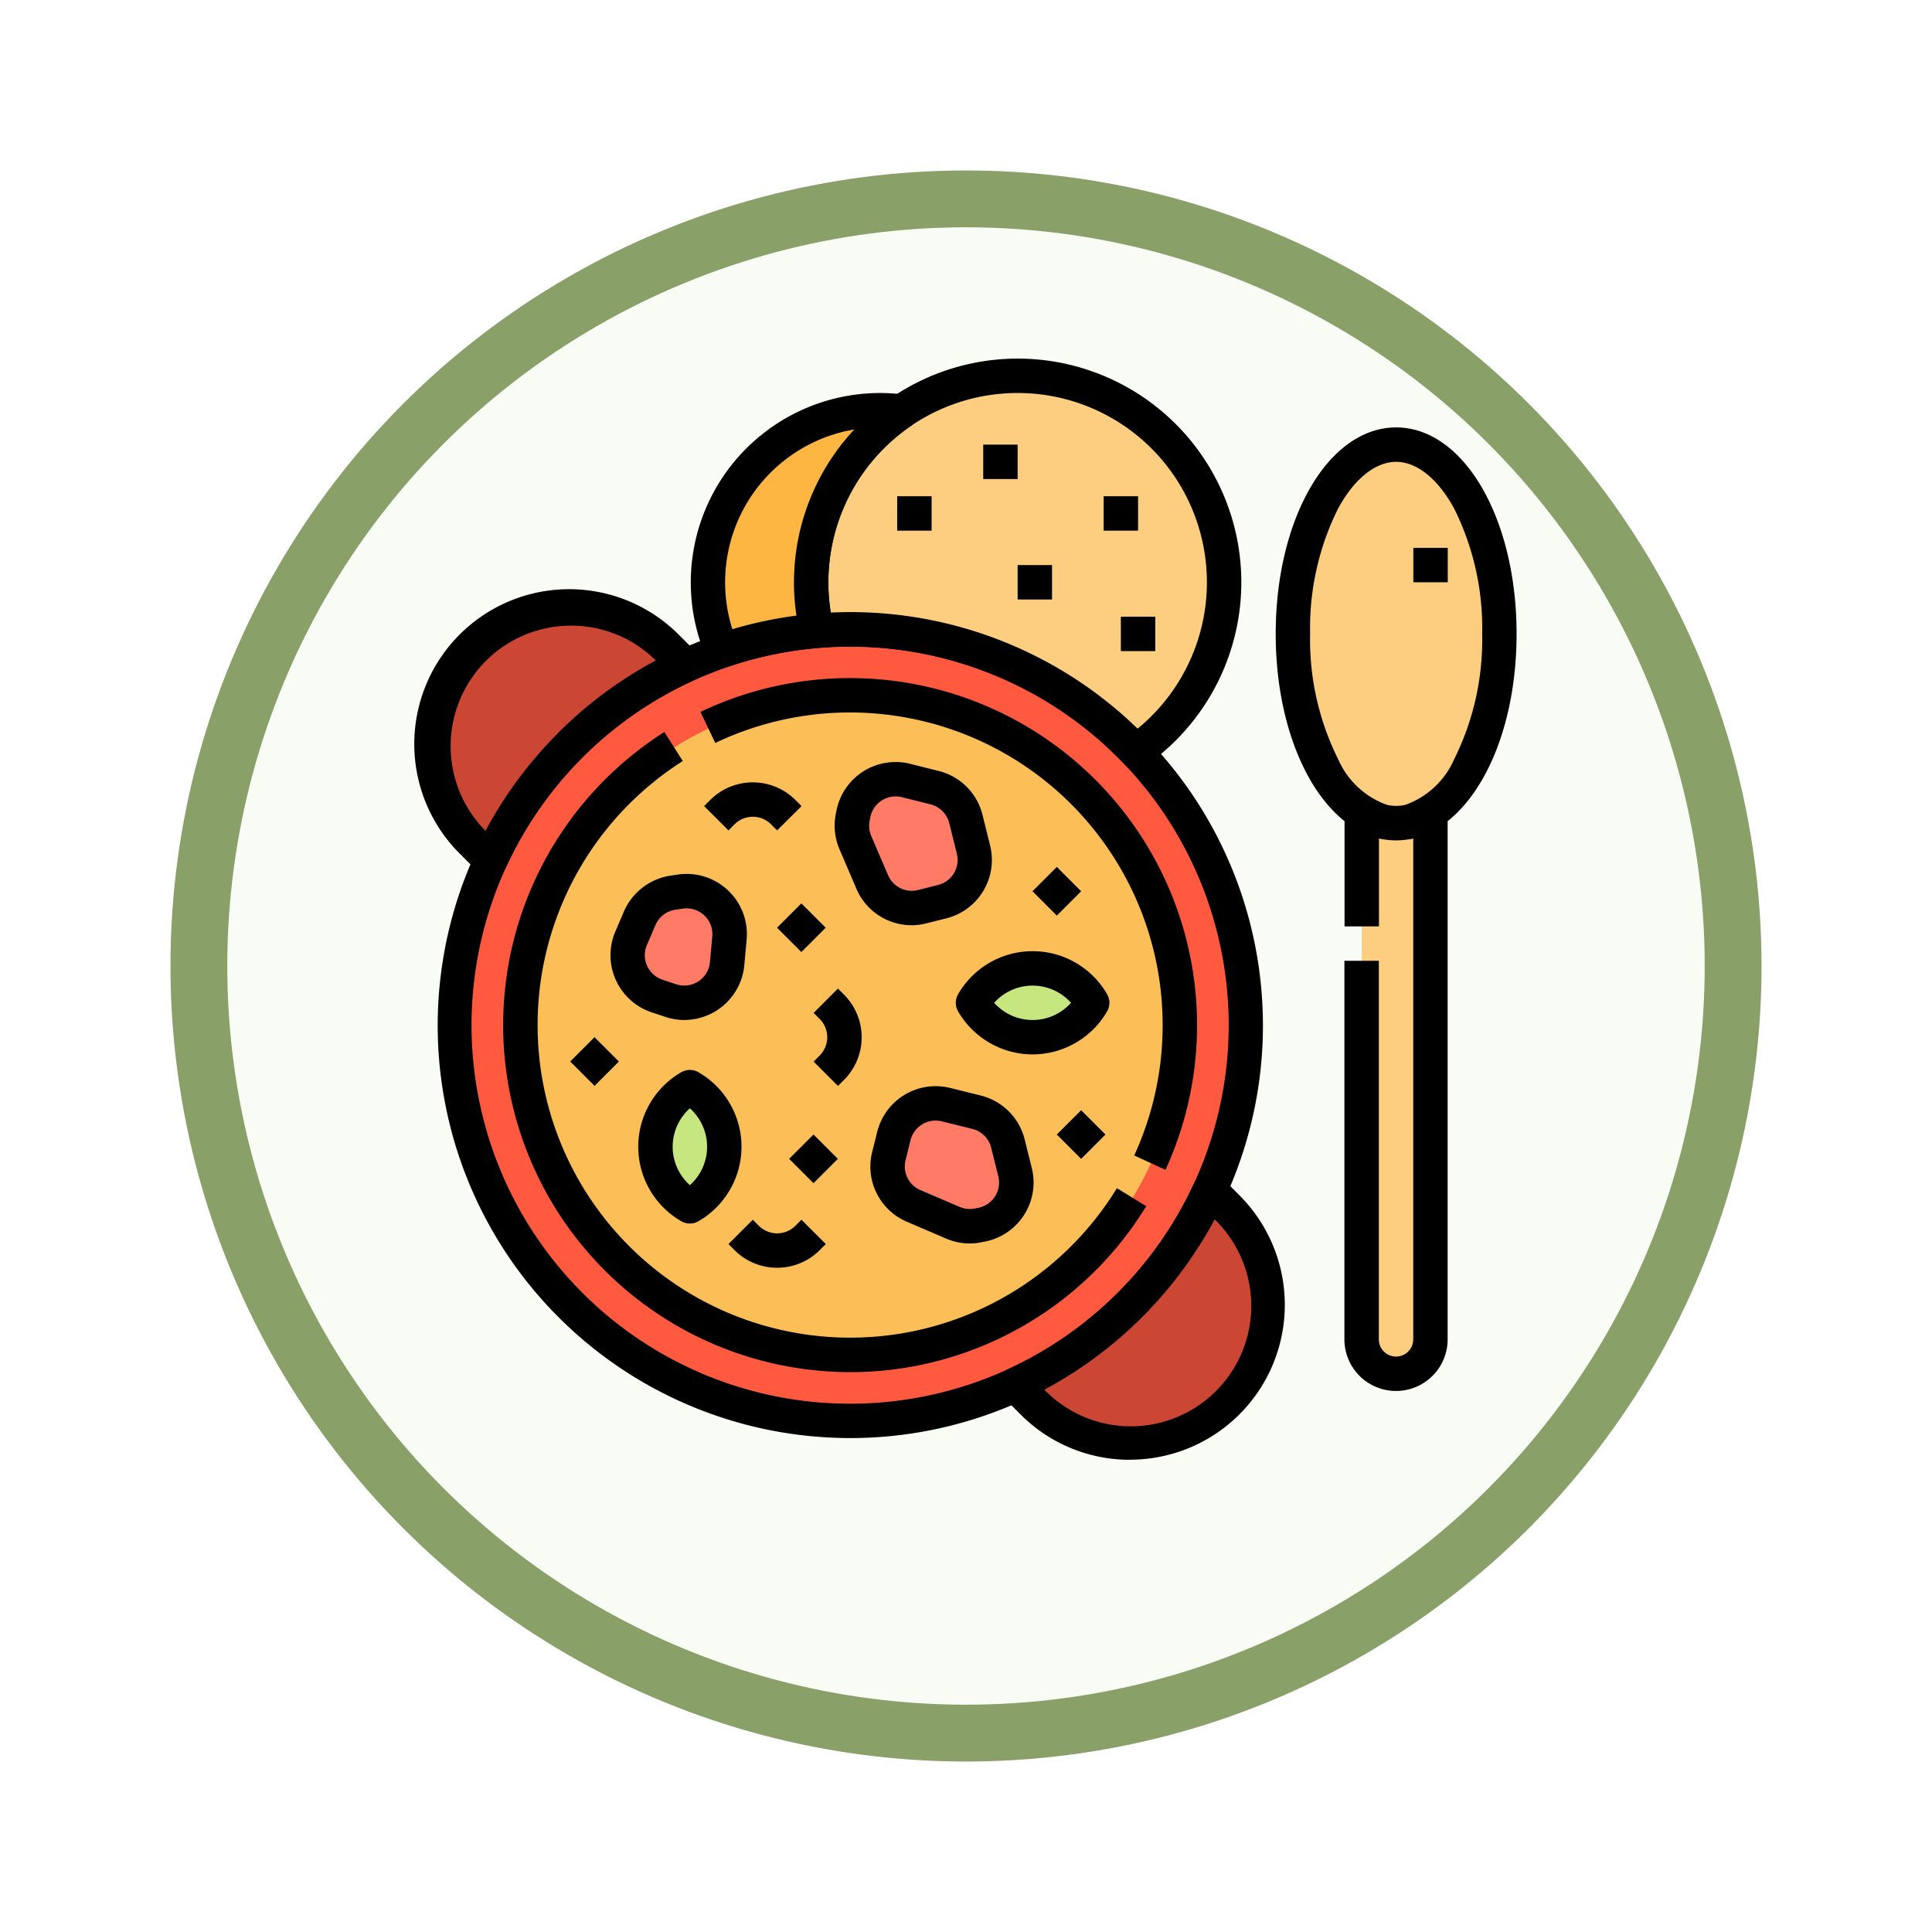 <svg xmlns="http://www.w3.org/2000/svg" xmlns:xlink="http://www.w3.org/1999/xlink" width="102" height="102" viewBox="0 0 102 102">
  <defs>
    <filter id="Elipse_11493" x="0" y="0" width="102" height="102" filterUnits="userSpaceOnUse">
      <feOffset dy="3" input="SourceAlpha"/>
      <feGaussianBlur stdDeviation="3" result="blur"/>
      <feFlood flood-opacity="0.161"/>
      <feComposite operator="in" in2="blur"/>
      <feComposite in="SourceGraphic"/>
    </filter>
  </defs>
  <g id="Grupo_1148468" data-name="Grupo 1148468" transform="translate(-198 -495)">
    <g transform="matrix(1, 0, 0, 1, 198, 495)" filter="url(#Elipse_11493)">
      <g id="Elipse_11493-2" data-name="Elipse 11493" transform="translate(9 6)" fill="#f8fcf4" stroke="#89a068" stroke-width="3">
        <circle cx="42" cy="42" r="42" stroke="none"/>
        <circle cx="42" cy="42" r="40.5" fill="none"/>
      </g>
    </g>
    <g id="tikka-masala" transform="translate(219.932 513.932)">
      <path id="Trazado_983025" data-name="Trazado 983025" d="M24.234,132a20.9,20.9,0,1,1,0,29.547,20.893,20.893,0,0,1,0-29.547Z" transform="translate(-16.058 -111.591)" fill="#ff593f"/>
      <path id="Trazado_983026" data-name="Trazado 983026" d="M65.665,190.859a17.423,17.423,0,1,1,7.3-1.589A17.616,17.616,0,0,1,65.665,190.859Z" transform="translate(-42.715 -138.185)" fill="#fcbf58"/>
      <path id="Trazado_983027" data-name="Trazado 983027" d="M32.021,161.571a22.038,22.038,0,0,1-3.716-.317,21.784,21.784,0,1,1,3.716.317ZM17.866,125.635a19.987,19.987,0,1,0,28.262,0A20.007,20.007,0,0,0,17.866,125.635Z" transform="translate(-9.047 -104.58)"/>
      <path id="Trazado_983028" data-name="Trazado 983028" d="M59.121,207.4A18.52,18.52,0,0,1,56,207.132a18.32,18.32,0,0,1-9.851-31.01,18.419,18.419,0,0,1,3.143-2.521l.974,1.534a16.6,16.6,0,0,0-2.832,2.272,16.5,16.5,0,1,0,23.338,23.338,16.577,16.577,0,0,0,2.414-3.059l1.549.949A18.315,18.315,0,0,1,59.121,207.4Z" transform="translate(-36.15 -153.889)"/>
      <path id="Trazado_983029" data-name="Trazado 983029" d="M157.1,174.526l-1.651-.758a16.509,16.509,0,0,0-22.118-21.779l-.783-1.639A18.326,18.326,0,0,1,157.1,174.526Z" transform="translate(-117.5 -131.696)"/>
      <path id="Trazado_983030" data-name="Trazado 983030" d="M284.936,392.706a20.836,20.836,0,0,0,4.22-6.057l.918.918A7.267,7.267,0,1,1,279.8,397.845l-.918-.918a20.837,20.837,0,0,0,6.057-4.22Z" transform="translate(-247.213 -342.746)" fill="#cc4733"/>
      <path id="Trazado_983031" data-name="Trazado 983031" d="M277.844,393.791a8.123,8.123,0,0,1-5.781-2.4l-.918-.918a.908.908,0,0,1,.264-1.468,20.069,20.069,0,0,0,9.83-9.83.908.908,0,0,1,1.468-.264l.919.919a8.176,8.176,0,0,1-5.781,13.957Zm-4.52-3.7.024.024a6.359,6.359,0,1,0,8.993-8.992l-.024-.024a21.925,21.925,0,0,1-8.993,8.992Z" transform="translate(-240.121 -335.654)"/>
      <path id="Trazado_983032" data-name="Trazado 983032" d="M15.268,123.042a20.834,20.834,0,0,1,6.057-4.22l-.918-.919a7.267,7.267,0,1,0-10.277,10.277l.918.919A20.837,20.837,0,0,1,15.268,123.042Z" transform="translate(-7.092 -102.629)" fill="#cc4733"/>
      <ellipse id="Elipse_11495" data-name="Elipse 11495" cx="1.817" cy="3.146" rx="1.817" ry="3.146" transform="translate(12.674 38.464)" fill="#c6e67f"/>
      <path id="Trazado_983033" data-name="Trazado 983033" d="M106.341,338.854a.907.907,0,0,1-.455-.122,4.541,4.541,0,0,1,0-7.865.908.908,0,0,1,.91,0,4.541,4.541,0,0,1,0,7.865A.907.907,0,0,1,106.341,338.854Zm0-6.084a2.721,2.721,0,0,0,0,4.059,2.721,2.721,0,0,0,0-4.059Z" transform="translate(-91.851 -293.19)"/>
      <ellipse id="Elipse_11496" data-name="Elipse 11496" cx="3.146" cy="1.817" rx="3.146" ry="1.817" transform="translate(29.439 32.194)" fill="#c6e67f"/>
      <path id="Trazado_983034" data-name="Trazado 983034" d="M255.314,280.981a4.558,4.558,0,0,1-3.932-2.27.908.908,0,0,1,0-.91,4.541,4.541,0,0,1,7.865,0,.908.908,0,0,1,0,.91A4.558,4.558,0,0,1,255.314,280.981Zm-2.029-2.725a2.721,2.721,0,0,0,4.059,0,2.721,2.721,0,0,0-4.059,0Z" transform="translate(-222.73 -244.245)"/>
      <path id="Trazado_983035" data-name="Trazado 983035" d="M100.963,253.361l-.719-.24a2.271,2.271,0,0,1-1.369-3.049l.452-1.055a2.271,2.271,0,0,1,1.766-1.354l.39-.056a2.271,2.271,0,0,1,2.583,2.454l-.123,1.35A2.271,2.271,0,0,1,100.963,253.361Z" transform="translate(-87.484 -219.472)" fill="#ff7b66"/>
      <path id="Trazado_983036" data-name="Trazado 983036" d="M94.606,247.3a3.188,3.188,0,0,1-1.01-.165h0l-.719-.24a3.179,3.179,0,0,1-1.917-4.269l.452-1.055a3.2,3.2,0,0,1,2.473-1.895l.39-.056a3.179,3.179,0,0,1,3.616,3.435l-.123,1.35a3.183,3.183,0,0,1-3.162,2.893Zm.121-5.894a1.386,1.386,0,0,0-.2.014l-.39.056a1.371,1.371,0,0,0-1.06.812l-.452,1.055a1.363,1.363,0,0,0,.822,1.829l.719.24h0a1.363,1.363,0,0,0,1.788-1.169l.123-1.35a1.363,1.363,0,0,0-1.354-1.486Z" transform="translate(-80.404 -212.381)"/>
      <path id="Trazado_983037" data-name="Trazado 983037" d="M206.655,202.3l1.059-.265a2.271,2.271,0,0,0,1.652-2.754l-.4-1.614a2.271,2.271,0,0,0-1.652-1.652l-1.506-.377a2.271,2.271,0,0,0-2.778,1.758l-.037.185a2.271,2.271,0,0,0,.14,1.34l.887,2.07A2.271,2.271,0,0,0,206.655,202.3Z" transform="translate(-179.902 -173.368)" fill="#ff7b66"/>
      <path id="Trazado_983038" data-name="Trazado 983038" d="M199,196.184a3.165,3.165,0,0,1-2.913-1.929l-.887-2.07a3.167,3.167,0,0,1-.2-1.876l.037-.185a3.179,3.179,0,0,1,3.889-2.461l1.506.377a3.174,3.174,0,0,1,2.313,2.313l.4,1.614a3.179,3.179,0,0,1-2.313,3.855l-1.059.265a3.22,3.22,0,0,1-.781.1Zm-.844-6.8a1.365,1.365,0,0,0-1.333,1.1l-.037.185a1.355,1.355,0,0,0,.084.8l.887,2.07a1.358,1.358,0,0,0,1.583.785l1.059-.265a1.362,1.362,0,0,0,.991-1.652l-.4-1.614a1.36,1.36,0,0,0-.991-.991l-1.506-.377A1.363,1.363,0,0,0,198.154,189.384Z" transform="translate(-172.806 -166.269)"/>
      <path id="Trazado_983039" data-name="Trazado 983039" d="M219.623,349.056l.265-1.059a2.271,2.271,0,0,1,2.754-1.652l1.613.4a2.271,2.271,0,0,1,1.652,1.652l.377,1.506a2.271,2.271,0,0,1-1.758,2.778l-.185.037a2.271,2.271,0,0,1-1.34-.14l-2.07-.887A2.271,2.271,0,0,1,219.623,349.056Z" transform="translate(-194.625 -306.957)" fill="#ff7b66"/>
      <path id="Trazado_983040" data-name="Trazado 983040" d="M216.793,346.575a3.167,3.167,0,0,1-1.25-.258l-2.07-.887a3.166,3.166,0,0,1-1.832-3.693l.265-1.059a3.179,3.179,0,0,1,3.855-2.313l1.614.4a3.174,3.174,0,0,1,2.313,2.313l.376,1.506a3.179,3.179,0,0,1-2.461,3.889l-.185.037A3.194,3.194,0,0,1,216.793,346.575Zm-3.39-4.4a1.357,1.357,0,0,0,.785,1.583l2.07.887a1.355,1.355,0,0,0,.8.084l.185-.037a1.363,1.363,0,0,0,1.055-1.667l-.377-1.506a1.36,1.36,0,0,0-.991-.991l-1.614-.4a1.365,1.365,0,0,0-1.652.991Z" transform="translate(-187.524 -299.858)"/>
      <path id="Trazado_983041" data-name="Trazado 983041" d="M186.429,298.054l-1.284-1.285.321-.321a1.364,1.364,0,0,0,0-1.927l-.321-.321,1.284-1.285.321.321a3.183,3.183,0,0,1,0,4.5Z" transform="translate(-164.122 -259.655)"/>
      <path id="Trazado_983042" data-name="Trazado 983042" d="M138.087,199.581l-.321-.321a1.364,1.364,0,0,0-1.927,0l-.321.321-1.285-1.284.321-.321a3.183,3.183,0,0,1,4.5,0l.321.321Z" transform="translate(-118.991 -174.672)"/>
      <path id="Trazado_983043" data-name="Trazado 983043" d="M148.115,402.931a3.17,3.17,0,0,1-2.248-.93l-.321-.321,1.285-1.285.321.321a1.364,1.364,0,0,0,1.927,0l.321-.321,1.285,1.285-.321.321A3.169,3.169,0,0,1,148.115,402.931Z" transform="translate(-129.019 -354.932)"/>
      <path id="Trazado_983044" data-name="Trazado 983044" d="M0,0H1.817V1.817H0Z" transform="translate(19.091 30.047) rotate(-45)"/>
      <path id="Trazado_983045" data-name="Trazado 983045" d="M0,0H1.817V1.817H0Z" transform="translate(19.732 42.25) rotate(-45)"/>
      <path id="Trazado_983046" data-name="Trazado 983046" d="M0,0H1.817V1.817H0Z" transform="translate(33.862 40.966) rotate(-45)"/>
      <path id="Trazado_983047" data-name="Trazado 983047" d="M0,0H1.817V1.817H0Z" transform="translate(32.578 28.122) rotate(-45)"/>
      <path id="Trazado_983048" data-name="Trazado 983048" d="M0,0H1.817V1.817H0Z" transform="translate(8.172 37.111) rotate(-45)"/>
      <ellipse id="Elipse_11497" data-name="Elipse 11497" cx="5" cy="9.5" rx="5" ry="9.5" transform="translate(47.068 5.069)" fill="#fdce7f"/>
      <path id="Trazado_983049" data-name="Trazado 983049" d="M440,218.822v19.985a1.817,1.817,0,0,0,3.634,0V210.986a3.183,3.183,0,0,1-3.634,0v7.836Z" transform="translate(-390.039 -187.029)" fill="#fdce7f"/>
      <path id="Trazado_983050" data-name="Trazado 983050" d="M412.717,42.9c0-6.113-2.793-10.9-6.359-10.9S400,36.788,400,42.9c0,4.431,1.468,8.166,3.634,9.886v5.557h1.817V53.7q.094.022.189.04l.027.005.018,0,.045.007h0a3.959,3.959,0,0,0,1.252,0h0l.045-.007.018,0,.027,0q.095-.018.189-.04V80.145a.908.908,0,0,1-1.817,0V60.16h-1.817V80.145a2.725,2.725,0,0,0,5.45,0V52.786C411.25,51.067,412.717,47.332,412.717,42.9Zm-5.88,9.027a2.135,2.135,0,0,1-.957,0,4.434,4.434,0,0,1-2.578-2.4,14.131,14.131,0,0,1-1.485-6.631A14.13,14.13,0,0,1,403.3,36.27c.85-1.559,1.965-2.453,3.057-2.453s2.206.894,3.057,2.453A14.13,14.13,0,0,1,410.9,42.9a14.13,14.13,0,0,1-1.485,6.631A4.434,4.434,0,0,1,406.837,51.928Z" transform="translate(-354.581 -28.366)"/>
      <path id="Trazado_983051" data-name="Trazado 983051" d="M464,88h1.817v1.817H464Z" transform="translate(-411.314 -78.008)"/>
      <path id="Trazado_983052" data-name="Trazado 983052" d="M205.8,18.9a10.886,10.886,0,0,1-4.651,8.932q-.158-.165-.32-.327A20.855,20.855,0,0,0,184.3,21.458,10.9,10.9,0,1,1,205.8,18.9Z" transform="translate(-163.107 -7.092)" fill="#fdce7f"/>
      <path id="Trazado_983053" data-name="Trazado 983053" d="M13.957,110.2A8.175,8.175,0,1,0,2.4,121.764l.918.919a.908.908,0,0,0,1.468-.264,20.068,20.068,0,0,1,9.83-9.83.908.908,0,0,0,.264-1.468Zm-6.423,5.139A21.754,21.754,0,0,0,3.7,120.5l-.024-.024a6.359,6.359,0,0,1,8.992-8.993l.024.024a21.754,21.754,0,0,0-5.163,3.83Z" transform="translate(0 -95.569)"/>
      <path id="Trazado_983054" data-name="Trazado 983054" d="M187.809,0a11.817,11.817,0,0,0-11.482,14.579.908.908,0,0,0,.959.692,19.965,19.965,0,0,1,15.81,5.785q.155.155.307.313a.908.908,0,0,0,1.177.115A11.809,11.809,0,0,0,187.809,0Zm6.334,19.537a21.768,21.768,0,0,0-15.178-6.153c-.339,0-.68.008-1.021.024a9.993,9.993,0,1,1,16.2,6.129Z" transform="translate(-156.015)"/>
      <path id="Trazado_983055" data-name="Trazado 983055" d="M141.45,33.084a10.909,10.909,0,0,0,.3,2.557,20.976,20.976,0,0,0-5.009,1.047,9.076,9.076,0,0,1,9.472-12.615A10.891,10.891,0,0,0,141.45,33.084Z" transform="translate(-120.557 -21.275)" fill="#fcb641"/>
      <path id="Trazado_983056" data-name="Trazado 983056" d="M129.652,30.5a.909.909,0,0,1-.834-.548A10,10,0,0,1,137.992,16a10.048,10.048,0,0,1,1.245.08.908.908,0,0,1,.4,1.652,10.007,10.007,0,0,0-4.092,10.605.908.908,0,0,1-.807,1.118,20.09,20.09,0,0,0-4.792,1A.909.909,0,0,1,129.652,30.5Zm6.979-12.575A8.184,8.184,0,0,0,130.2,28.469a21.922,21.922,0,0,1,3.382-.717,11.827,11.827,0,0,1,3.05-9.822Z" transform="translate(-113.466 -14.183)"/>
      <path id="Trazado_983057" data-name="Trazado 983057" d="M264,40h1.817v1.817H264Z" transform="translate(-234.023 -35.458)"/>
      <path id="Trazado_983058" data-name="Trazado 983058" d="M320,64h1.817v1.817H320Z" transform="translate(-283.665 -56.733)"/>
      <path id="Trazado_983059" data-name="Trazado 983059" d="M280,96h1.817v1.817H280Z" transform="translate(-248.206 -85.099)"/>
      <path id="Trazado_983060" data-name="Trazado 983060" d="M224,64h1.817v1.817H224Z" transform="translate(-198.565 -56.733)"/>
      <path id="Trazado_983061" data-name="Trazado 983061" d="M328,120h1.817v1.817H328Z" transform="translate(-290.756 -106.374)"/>
    </g>
  </g>
</svg>

